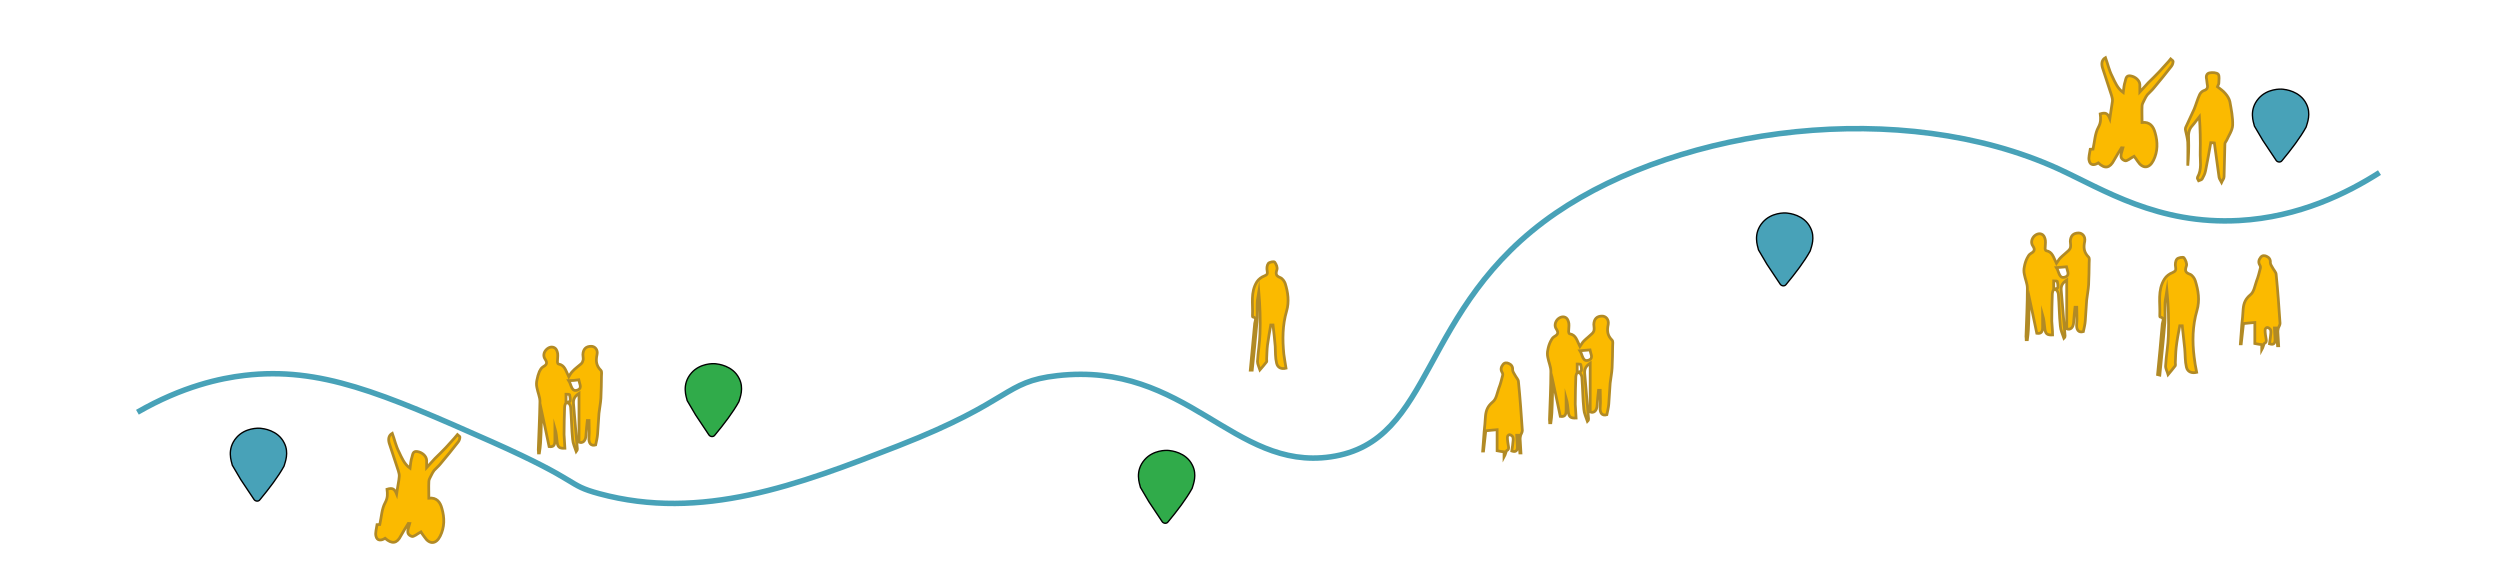 <?xml version="1.0" encoding="utf-8"?>
<!-- Generator: Adobe Illustrator 27.0.1, SVG Export Plug-In . SVG Version: 6.00 Build 0)  -->
<svg version="1.1" id="Layer_2_00000181785427972510551480000004604480768591597216_"
	 xmlns="http://www.w3.org/2000/svg" xmlns:xlink="http://www.w3.org/1999/xlink" x="0px" y="0px" viewBox="0 0 902.4 212"
	 style="enable-background:new 0 0 902.4 212;" xml:space="preserve">
<style type="text/css">
	.st0{fill:#FBBA00;stroke:#B18A25;stroke-miterlimit:10;}
	.st1{fill:none;stroke:#48A2B8;stroke-width:2;stroke-miterlimit:10;}
	.st2{fill:#48A2B8;stroke:#000000;stroke-width:0.5;stroke-miterlimit:10;}
	.st3{fill:#30AB4A;stroke:#000000;stroke-width:0.5;stroke-miterlimit:10;}
</style>
<g id="yazi">
	<g id="People">
		<path class="st0" d="M798,51.5c-0.6,3.4-1.2,6.8-1.9,10.2c-0.2,1-0.7,2-1.2,2.9c-0.2,0.4-0.9,0.4-1.3,0.6
			c-0.2-0.4-0.6-0.9-0.4-1.2c1.7-2.9,0.9-6.1,1-9.1c0.1-4.2,0-8.4-0.3-12.8c-0.9,1.1-1.7,2.3-2.6,3.3c-1.3,1.4-1.4,3-1.3,4.8
			c0.1,3.2,0,6.4-0.3,9.6c0-2.9,0.1-5.7,0-8.5c-0.1-1.4-0.5-2.8-0.8-4.2c-0.1-0.3-0.1-0.7,0-1c1-2.2,2.1-4.5,3.1-6.7
			c0.7-1.7,1.2-3.6,2-5.3c0.3-0.6,0.9-1.2,1.5-1.4c1.4-0.4,1.5-1.3,1.2-2.5c-0.1-0.5-0.1-1.1-0.2-1.6c-0.3-1.1,0-2.1,1.1-2.3
			c1-0.2,2.6-0.1,3.1,0.5c0.5,0.7,0.2,2.1,0.2,3.3c0,0.3-0.3,0.6-0.5,1.2c1,0.8,2.1,1.5,2.9,2.5c0.7,0.8,1.4,1.9,1.6,2.9
			c0.5,2.8,1.1,5.7,1,8.5c-0.1,1.9-1.4,3.7-2.2,5.5c-0.2,0.4-0.6,0.8-0.6,1.2c-0.1,4-0.2,7.9-0.3,11.9c0,0.7-0.6,1.3-0.9,2
			c-0.3-0.6-0.8-1.2-0.9-1.8c-0.6-4.1-1.1-8.3-1.7-12.4C798.5,51.5,798.2,51.5,798,51.5L798,51.5z"/>
		<path class="st0" d="M451.3,133.6c0.5-5.6,1.1-11.3,1.6-16.9c0.1-0.8,0.9-2-0.7-2.3c-0.1,0-0.1-0.4-0.1-0.6
			c0.2-4.1-0.8-8.3,1.6-12.1c0.6-0.9,1.6-1.7,2.7-2.1c1-0.4,1.2-0.8,1-1.8c-0.2-0.9-0.1-2,0.4-2.7c0.4-0.5,2-0.8,2.3-0.5
			c0.6,0.8,1.1,2,0.8,2.8c-0.5,1.5-0.3,2.2,1.2,2.8c0.8,0.3,1.5,1.3,1.8,2.1c1,3.2,1.5,6.6,0.5,10c-1.5,5.1-1.5,10.3-1,15.5
			c0.2,1.6,0.5,3.2,0.8,5.1c-1.6,0.4-3-0.1-3.4-1.8c-0.5-2-0.4-4.1-0.5-6.1c-0.2-2.6-0.5-5.1-0.8-7.7c-0.3,0-0.5,0-0.8,0
			c-0.4,2.4-0.9,4.9-1.2,7.3c-0.2,1.6-0.2,3.3-0.3,5c0,0.4,0.1,0.8,0,1c-0.8,1-1.6,2-2.4,2.9c-0.3-1-0.9-2-0.9-3
			c0.2-3.4,0.8-6.7,0.9-10.1c0.2-4.9,0-9.9-0.4-14.9c-0.2,1.3-0.6,2.6-0.6,3.9c-0.1,2.3,0.1,4.7-0.1,7c-0.5,5.8-1.1,11.5-1.7,17.2
			L451.3,133.6L451.3,133.6z"/>
		<path class="st0" d="M778.8,135.2c0.6-6.1,1.2-12.2,1.7-18.3c0.1-0.9,1-2.1-0.8-2.5c-0.1,0-0.1-0.4-0.1-0.6
			c0.2-4.4-0.9-9,1.7-13.1c0.6-1,1.8-1.9,2.9-2.3c1.1-0.5,1.3-0.9,1.1-2c-0.2-0.9-0.1-2.2,0.5-2.9c0.4-0.5,2.2-0.8,2.5-0.5
			c0.6,0.8,1.2,2.2,0.9,3c-0.6,1.7-0.4,2.4,1.3,3c0.8,0.3,1.6,1.4,1.9,2.3c1.1,3.5,1.7,7.1,0.6,10.8c-1.6,5.5-1.7,11.2-1,16.8
			c0.2,1.8,0.5,3.5,0.9,5.5c-1.7,0.4-3.3-0.1-3.7-1.9c-0.5-2.1-0.4-4.4-0.6-6.6c-0.3-2.8-0.6-5.6-0.9-8.3c-0.3,0-0.6,0-0.9,0
			c-0.5,2.6-1,5.2-1.3,7.9c-0.2,1.8-0.2,3.6-0.3,5.4c0,0.4,0.1,0.9,0,1.1c-0.8,1.1-1.7,2.1-2.6,3.2c-0.3-1.1-1-2.2-0.9-3.2
			c0.2-3.7,0.9-7.3,1-10.9c0.2-5.3,0-10.7-0.5-16.1c-0.2,1.4-0.6,2.8-0.7,4.2c-0.1,2.5,0.1,5-0.1,7.5c-0.5,6.2-1.2,12.4-1.8,18.7
			L778.8,135.2L778.8,135.2z"/>
		<path class="st0" d="M542.9,165v-1.9c-0.8-0.1-1.5-0.2-2.5-0.4v-7.6c-1.6,0.1-2.8,0.3-4.1,0.4c-0.3,2.5-0.5,4.9-0.8,7.3
			c-0.1,0-0.2,0-0.3,0c0.2-2.2,0.3-4.5,0.5-6.8c0.2-1.9,0.4-3.9,0.5-5.8c0.2-2.1,0.8-3.6,2.6-5.1c1.3-1,1.6-3.2,2.2-4.9
			c0.6-1.5,1-3.1,1.4-4.7c0.1-0.3,0-0.8-0.2-1.1c-0.6-1-0.4-1.9,0.3-2.8c0.6-0.8,1.4-0.7,2.1-0.4c0.9,0.4,1.5,1.1,1.4,2.3
			c0,0.6,0.5,1.3,0.9,2c0.4,0.8,1.2,1.5,1.2,2.3c0.6,5.9,1,11.7,1.4,17.6c0,0.6-0.4,1.1-0.6,1.7c-0.1,0.4-0.2,0.9-0.2,1.3
			c0.1,1.7,0.2,3.4,0.3,5.1c-0.1,0-0.2,0-0.4,0c-0.2-2.1-0.3-4.2-0.5-6.4c-0.2,0-0.4,0-0.6,0c0.1,1.3,0.1,2.6,0.2,3.9
			c0.1,1.7-0.5,2.3-2,1.8c0.2-1.3,0.4-2.6,0.5-4c0-0.4,0-0.9-0.2-1.2c-0.3-0.4-0.8-0.7-1.2-0.7c-0.2,0-0.8,0.6-0.7,0.9
			c0,1.1,0.2,2.3,0.4,3.4c0.1,0.7,0.1,1.1-0.7,1.5C543.6,163,543.4,164.1,542.9,165L542.9,165z"/>
		<path class="st0" d="M816.4,126.3v-1.9c-0.8-0.1-1.5-0.2-2.5-0.4v-7.6c-1.6,0.1-2.8,0.3-4.1,0.4c-0.3,2.5-0.5,4.9-0.8,7.3
			c-0.1,0-0.2,0-0.3,0c0.2-2.2,0.3-4.5,0.5-6.8c0.2-1.9,0.4-3.9,0.5-5.8c0.2-2.1,0.8-3.6,2.6-5.1c1.3-1,1.6-3.2,2.2-4.9
			c0.6-1.5,1-3.1,1.4-4.7c0.1-0.3,0-0.8-0.2-1.1c-0.6-1-0.4-1.9,0.3-2.8c0.6-0.8,1.4-0.7,2.1-0.4c0.9,0.4,1.5,1.1,1.4,2.3
			c0,0.6,0.5,1.3,0.9,2c0.4,0.8,1.2,1.5,1.2,2.3c0.6,5.9,1,11.7,1.4,17.6c0,0.6-0.4,1.1-0.6,1.7c-0.1,0.4-0.2,0.9-0.2,1.3
			c0.1,1.7,0.2,3.4,0.3,5.1c-0.1,0-0.2,0-0.4,0c-0.2-2.1-0.3-4.2-0.5-6.4c-0.2,0-0.4,0-0.6,0c0.1,1.3,0.1,2.6,0.2,3.9
			c0.1,1.7-0.5,2.3-2,1.8c0.2-1.3,0.4-2.6,0.5-4c0-0.4,0-0.9-0.2-1.2c-0.3-0.4-0.8-0.7-1.2-0.7c-0.2,0-0.8,0.6-0.7,0.9
			c0,1.1,0.2,2.3,0.4,3.4c0.1,0.7,0.1,1.1-0.7,1.5C817.1,124.3,816.9,125.4,816.4,126.3L816.4,126.3z"/>
		<path class="st0" d="M203.9,161.8c-2,0.1-2.6-0.4-2.8-2.3c-0.2-1.7-0.3-3.3-0.8-5c0,1.5,0,3.1,0,4.6c0,1.8-0.7,2.3-2.1,2.1
			c-0.9-4.2-1.7-8.3-2.6-12.4c-0.4,4.9-0.1,9.9-0.9,14.7h-0.3c0-0.4-0.1-0.8-0.1-1.1c0.2-5.8,0.5-11.7,0.6-17.5c0-1.6-0.8-3.3-1.1-5
			c-0.2-0.9-0.2-1.8,0-2.7c0.2-1.1,0.5-2.1,0.9-3.1c0.3-0.6,0.7-1.3,1.2-1.6c1.2-0.7,1.9-1.3,0.9-2.8c-0.8-1.1-0.6-2.5,0.4-3.5
			c0.9-0.9,2.1-1.3,3.2-0.5c0.5,0.4,0.8,1.3,0.9,2c0.1,1-0.1,2-0.1,3c0,0.2,0.2,0.7,0.4,0.7c2.3,0.4,2.6,2.4,3.7,4.6
			c0.4-0.7,0.8-1.4,1.4-2c0.9-1,2.1-1.8,3.1-2.7c0.4-0.4,0.6-0.9,0.7-1.4c0.1-0.6-0.1-1.3-0.1-1.9c0.1-2,1.1-3,3-3
			c1.3,0,2.5,1.2,2.1,3c-0.5,2.3-0.3,4,1.4,5.7c0.4,0.4,0.2,1.4,0.2,2.1c0,2.6-0.1,5.2-0.2,7.9c-0.1,1.8-0.5,3.7-0.7,5.5
			c-0.2,2.5-0.3,5-0.5,7.5c-0.1,1.3-0.4,2.5-0.7,3.9c-1.7,0.5-2.6-0.6-2.4-2.8c0.2-2,0-4,0-6c-0.2,0-0.4,0-0.6,0
			c-0.2,1.8-0.4,3.6-0.5,5.4c-0.1,2-1.2,2.9-2.5,2.4V142c-1.5,1-2.1,2-2,3.6c0.5,5.5,0.9,11,1.4,16.5c0,0.3-0.1,0.5-0.4,0.9
			c-0.5-1.5-1.2-2.9-1.3-4.4c-0.4-3.8-0.4-7.6-0.7-11.4c0-0.6-0.4-1.6-0.9-1.7c-1.1-0.4-1.2,0.7-1.3,1.4c-0.1,3.3-0.2,6.6-0.2,9.9
			C203.7,158.7,203.8,160.2,203.9,161.8L203.9,161.8z M205.3,137.4c1,1.5,0.9,4.4,3.4,3.3c1.5-0.7,0.4-2.4,0.2-3.6
			C207.6,137.3,206.4,137.4,205.3,137.4z M204.3,145.3c0.6-0.2,1.5-0.3,1.5-0.5c0.1-0.8,0-1.5-0.2-2.3c-0.1-0.2-0.8-0.2-1.3-0.2
			V145.3L204.3,145.3z"/>
		<path class="st0" d="M740.9,120.9c-2,0.1-2.6-0.4-2.8-2.3c-0.2-1.7-0.3-3.3-0.8-5c0,1.5,0,3.1,0,4.6c0,1.8-0.7,2.3-2.1,2.1
			c-0.9-4.2-1.7-8.3-2.6-12.4c-0.4,4.9-0.1,9.9-0.8,14.7h-0.4c0-0.4-0.1-0.8-0.1-1.1c0.2-5.8,0.5-11.7,0.5-17.5c0-1.6-0.8-3.3-1.1-5
			c-0.2-0.9-0.2-1.8,0-2.7c0.2-1.1,0.5-2.1,1-3.1c0.3-0.6,0.7-1.3,1.2-1.6c1.2-0.7,1.9-1.3,0.9-2.8c-0.8-1.1-0.5-2.5,0.4-3.5
			c0.9-0.9,2.2-1.3,3.2-0.5c0.5,0.4,0.8,1.3,0.9,2c0.1,1-0.1,2-0.1,3c0,0.2,0.2,0.7,0.4,0.7c2.3,0.4,2.6,2.4,3.7,4.6
			c0.5-0.7,0.8-1.4,1.4-2c1-1,2.1-1.8,3-2.7c0.4-0.4,0.7-0.9,0.7-1.4c0.1-0.6-0.1-1.3-0.1-1.9c0.1-2,1.1-3,3-3c1.3,0,2.5,1.2,2.2,3
			c-0.5,2.3-0.3,4,1.4,5.7c0.4,0.4,0.2,1.4,0.2,2.1c0,2.6-0.1,5.2-0.2,7.9c-0.1,1.8-0.5,3.7-0.7,5.5c-0.2,2.5-0.3,5-0.5,7.5
			c-0.1,1.3-0.4,2.5-0.7,3.9c-1.7,0.5-2.6-0.6-2.4-2.8c0.2-2,0-4,0-6c-0.2,0-0.4,0-0.6,0c-0.2,1.8-0.4,3.6-0.5,5.4
			c-0.1,2-1.2,2.9-2.5,2.4v-17.6c-1.5,1-2.1,2-2,3.6c0.5,5.5,0.9,11,1.4,16.5c0,0.3,0,0.5-0.4,0.9c-0.5-1.5-1.2-2.9-1.3-4.4
			c-0.4-3.8-0.4-7.6-0.7-11.4c0-0.6-0.5-1.6-0.9-1.7c-1.1-0.4-1.2,0.7-1.3,1.4c-0.1,3.3-0.2,6.6-0.2,9.9
			C740.7,117.8,740.9,119.3,740.9,120.9L740.9,120.9z M742.3,96.6c1,1.5,0.9,4.4,3.4,3.3c1.5-0.7,0.4-2.4,0.2-3.6
			C744.6,96.4,743.5,96.5,742.3,96.6z M741.3,104.4c0.7-0.2,1.5-0.3,1.5-0.5c0.1-0.8,0-1.5-0.2-2.3c0-0.2-0.8-0.2-1.3-0.2V104.4
			L741.3,104.4z"/>
		<path class="st0" d="M568.9,150.9c-2,0.1-2.6-0.4-2.8-2.3c-0.2-1.7-0.3-3.3-0.8-5c0,1.5,0,3.1,0,4.6c0,1.8-0.7,2.3-2.1,2.1
			c-0.9-4.2-1.7-8.3-2.6-12.4c-0.4,4.9-0.1,9.9-0.8,14.7h-0.4c0-0.4-0.1-0.8-0.1-1.1c0.2-5.8,0.5-11.7,0.5-17.5c0-1.6-0.8-3.3-1.1-5
			c-0.2-0.9-0.2-1.8,0-2.7c0.2-1.1,0.5-2.1,1-3.1c0.3-0.6,0.7-1.3,1.2-1.6c1.2-0.7,1.9-1.3,0.9-2.8c-0.8-1.1-0.5-2.5,0.4-3.5
			c0.9-0.9,2.2-1.3,3.2-0.5c0.5,0.4,0.8,1.3,0.9,2c0.1,1-0.1,2-0.1,3c0,0.2,0.2,0.7,0.4,0.7c2.3,0.4,2.6,2.4,3.7,4.6
			c0.5-0.7,0.8-1.4,1.4-2c1-1,2.1-1.8,3-2.7c0.4-0.4,0.7-0.9,0.7-1.4c0.1-0.6-0.1-1.3-0.1-1.9c0.1-2,1.1-3,3-3c1.3,0,2.5,1.2,2.2,3
			c-0.5,2.3-0.3,4,1.4,5.7c0.4,0.4,0.2,1.4,0.2,2.1c0,2.6-0.1,5.2-0.2,7.9c-0.1,1.8-0.5,3.7-0.7,5.5c-0.2,2.5-0.3,5-0.5,7.5
			c-0.1,1.3-0.4,2.5-0.7,3.9c-1.7,0.5-2.6-0.6-2.4-2.8c0.2-2,0-4,0-6c-0.2,0-0.4,0-0.6,0c-0.2,1.8-0.4,3.6-0.5,5.4
			c-0.1,2-1.2,2.9-2.5,2.4v-17.6c-1.5,1-2.1,2-2,3.6c0.5,5.5,0.9,11,1.4,16.5c0,0.3,0,0.5-0.4,0.9c-0.5-1.5-1.2-2.9-1.3-4.4
			c-0.4-3.8-0.4-7.6-0.7-11.4c0-0.6-0.5-1.6-0.9-1.7c-1.1-0.4-1.2,0.7-1.3,1.4c-0.1,3.3-0.2,6.6-0.2,9.9
			C568.7,147.8,568.8,149.3,568.9,150.9L568.9,150.9z M570.3,126.6c1,1.5,0.9,4.4,3.4,3.3c1.5-0.7,0.4-2.4,0.2-3.6
			C572.6,126.4,571.4,126.5,570.3,126.6z M569.3,134.4c0.7-0.2,1.5-0.3,1.5-0.5c0.1-0.8,0-1.5-0.2-2.3c0-0.2-0.8-0.2-1.3-0.2V134.4
			L569.3,134.4z"/>
		<path class="st0" d="M139,194.3c-1.4,0.9-2.9,1-3.3-0.8c-0.3-1.2,0.2-2.6,0.4-4.1c0.4,0,0.9-0.1,1-0.1c0.6-2.8,0.7-5.6,1.9-7.8
			c1-1.8,0.9-3.2,0.7-4.9c2-0.6,2.7-0.2,3.5,1.8c0.1-0.6,0.1-1.1,0.2-1.7c0.2-1.5,0.6-3.1,0.7-4.6c0.1-0.7-0.1-1.4-0.3-2.1
			c-1.1-3.4-2.2-6.7-3.3-10c-0.4-1.4-0.3-2.8,1.1-3.6c0.8,2.2,1.3,4.6,2.4,6.7c1,2.1,1.9,4.4,4,5.9c0.2-1.6,0.3-2.8,0.7-4
			c0.3-1,0.3-2.3,2-2s3.2,1.6,3.3,3.1c0,0.8,0,1.5,0,2.7c1.2-1.3,2.1-2.3,3-3.3c1.3-1.3,2.6-2.5,3.9-3.9c1-1.1,2-2.2,3-3.3
			c0.4-0.5,0.8-0.9,1.2-1.4c0.3,0.3,0.9,0.6,0.9,0.8c0,0.6-0.2,1.3-0.6,1.8c-2.1,2.7-4.2,5.3-6.4,7.9c-0.7,0.9-1.6,1.6-2.3,2.4
			c-0.4,0.5-0.7,1.1-1,1.7c-0.4,0.9-0.9,1.5-0.9,2.3c-0.1,2,0,3.9,0,6c2.9-0.3,4.1,1.5,4.7,3.7c1,3.4,1,6.8-0.6,10
			c-1.5,3-3.9,3.1-5.7,0.3c-0.5-0.8-1.1-1.4-1.3-1.8c-1.3,0.7-2.6,1.9-3.3,1.6c-2.4-0.9-1.1-2.9-0.7-4.6c-0.2,0-0.3-0.1-0.5-0.1
			c-0.9,1.5-1.9,3-2.7,4.5C143.3,196.2,141.5,196.5,139,194.3L139,194.3z"/>
		<path class="st0" d="M757.4,58.8c-1.4,0.9-2.9,1-3.3-0.8c-0.3-1.2,0.2-2.6,0.4-4.1c0.5,0,0.9-0.1,1-0.1c0.6-2.8,0.7-5.6,1.9-7.8
			c1-1.8,0.9-3.2,0.7-4.9c2-0.6,2.7-0.2,3.5,1.8c0.1-0.6,0.1-1.1,0.2-1.7c0.2-1.5,0.5-3.1,0.7-4.6c0.1-0.7-0.1-1.4-0.3-2.1
			c-1.1-3.4-2.2-6.7-3.3-10.1c-0.4-1.4-0.3-2.8,1.1-3.6c0.8,2.2,1.3,4.6,2.4,6.7c1,2.1,1.9,4.4,4,5.9c0.2-1.6,0.3-2.8,0.7-4
			c0.3-1,0.3-2.3,2-2s3.2,1.6,3.3,3.1c0,0.8,0,1.5,0,2.7c1.2-1.3,2.1-2.3,3-3.3c1.3-1.3,2.6-2.5,3.9-3.9c1-1.1,2-2.2,3-3.3
			c0.4-0.4,0.8-0.9,1.2-1.4c0.3,0.3,0.9,0.6,0.9,0.8c0,0.6-0.2,1.3-0.6,1.8c-2.1,2.7-4.2,5.3-6.4,7.9c-0.7,0.9-1.6,1.6-2.3,2.4
			c-0.4,0.5-0.7,1.1-1,1.7c-0.4,0.9-0.9,1.6-0.9,2.3c-0.1,1.9,0,3.9,0,6c2.9-0.3,4.1,1.5,4.7,3.7c1,3.4,1,6.8-0.6,10
			c-1.5,3-3.9,3.1-5.7,0.3c-0.5-0.8-1-1.4-1.3-1.8c-1.3,0.7-2.6,1.9-3.3,1.6c-2.4-0.9-1.1-2.9-0.7-4.6c-0.2,0-0.3-0.1-0.5-0.1
			c-0.9,1.5-1.9,3-2.7,4.5C761.6,60.7,759.8,61.1,757.4,58.8L757.4,58.8z"/>
	</g>
	<path id="Route" class="st1" d="M858.9,62.3c-11.6,7.4-29,16.1-50.7,17.3c-29.2,1.6-49-11.2-65.3-18.7
		c-56.5-25.7-135.7-15.2-181.3,16c-50.1,34.3-43.3,82.5-81.3,88c-35.2,5.1-51.9-34.6-98.7-29.3c-19.5,2.2-15.6,9-57.3,25.3
		c-36.3,14.2-71.1,27.3-108,17.3c-12.2-3.3-5.7-4-38.7-18.7c-39.7-17.6-62.1-27.2-89.3-24c-8.6,1-22.4,3.9-38.7,13.3"/>
	<g id="Pins">
		<path class="st2" d="M89.5,177l-2.6-3.9l-3-5.1c-0.1-0.1-0.1-0.2-0.1-0.3c-0.2-1-2.1-5.6,1.6-9.8c3.1-3.5,7.8-3.4,8.6-3.3
			c0,0,0,0,0.1,0c0.8,0.1,6.2,0.6,8.5,5.3c1.8,3.5,0.3,7,0,8.1c0,0.1-0.1,0.2-0.1,0.3c-2.1,3.8-5.3,8-8.7,12.1
			c-0.5,0.7-1.6,0.6-2.1-0.1L89.5,177z"/>
		<path class="st3" d="M417.3,185l-2.6-3.9l-3-5.1c-0.1-0.1-0.1-0.2-0.1-0.3c-0.2-1-2.1-5.6,1.6-9.8c3.1-3.5,7.8-3.4,8.6-3.3
			c0,0,0,0,0.1,0c0.8,0.1,6.2,0.6,8.5,5.3c1.8,3.5,0.3,7,0,8.1c0,0.1-0.1,0.2-0.1,0.3c-2.1,3.8-5.3,8-8.7,12.1
			c-0.5,0.7-1.6,0.6-2.1-0.1L417.3,185z"/>
		<path class="st3" d="M253.7,153.7l-2.6-3.9l-3-5.1c-0.1-0.1-0.1-0.2-0.1-0.3c-0.2-1-2.1-5.6,1.6-9.8c3.1-3.5,7.8-3.4,8.6-3.3
			c0,0,0,0,0.1,0c0.8,0.1,6.2,0.6,8.5,5.3c1.8,3.5,0.3,7,0,8.1c0,0.1-0.1,0.2-0.1,0.3c-2.1,3.8-5.3,8-8.7,12.1
			c-0.5,0.7-1.6,0.6-2.1-0.1L253.7,153.7z"/>
		<path class="st2" d="M640.4,99.3l-2.6-3.9l-3-5.1c-0.1-0.1-0.1-0.2-0.1-0.3c-0.2-1-2.1-5.6,1.6-9.8c3.1-3.5,7.8-3.4,8.6-3.3
			c0,0,0,0,0.1,0c0.8,0.1,6.2,0.6,8.5,5.3c1.8,3.5,0.3,7,0,8.1c0,0.1-0.1,0.2-0.1,0.3c-2.1,3.8-5.3,8-8.7,12.1
			c-0.5,0.7-1.6,0.6-2.1-0.1L640.4,99.3z"/>
		<path class="st2" d="M819.4,54.6l-2.6-3.9l-3-5.1c-0.1-0.1-0.1-0.2-0.1-0.3c-0.2-1-2.1-5.6,1.6-9.8c3.1-3.5,7.8-3.4,8.6-3.3
			c0,0,0,0,0.1,0c0.8,0.1,6.2,0.6,8.5,5.3c1.8,3.5,0.3,7,0,8.1c0,0.1-0.1,0.2-0.1,0.3c-2.1,3.8-5.3,8-8.7,12.1
			c-0.5,0.7-1.6,0.6-2.1-0.1L819.4,54.6z"/>
	</g>
</g>
</svg>
